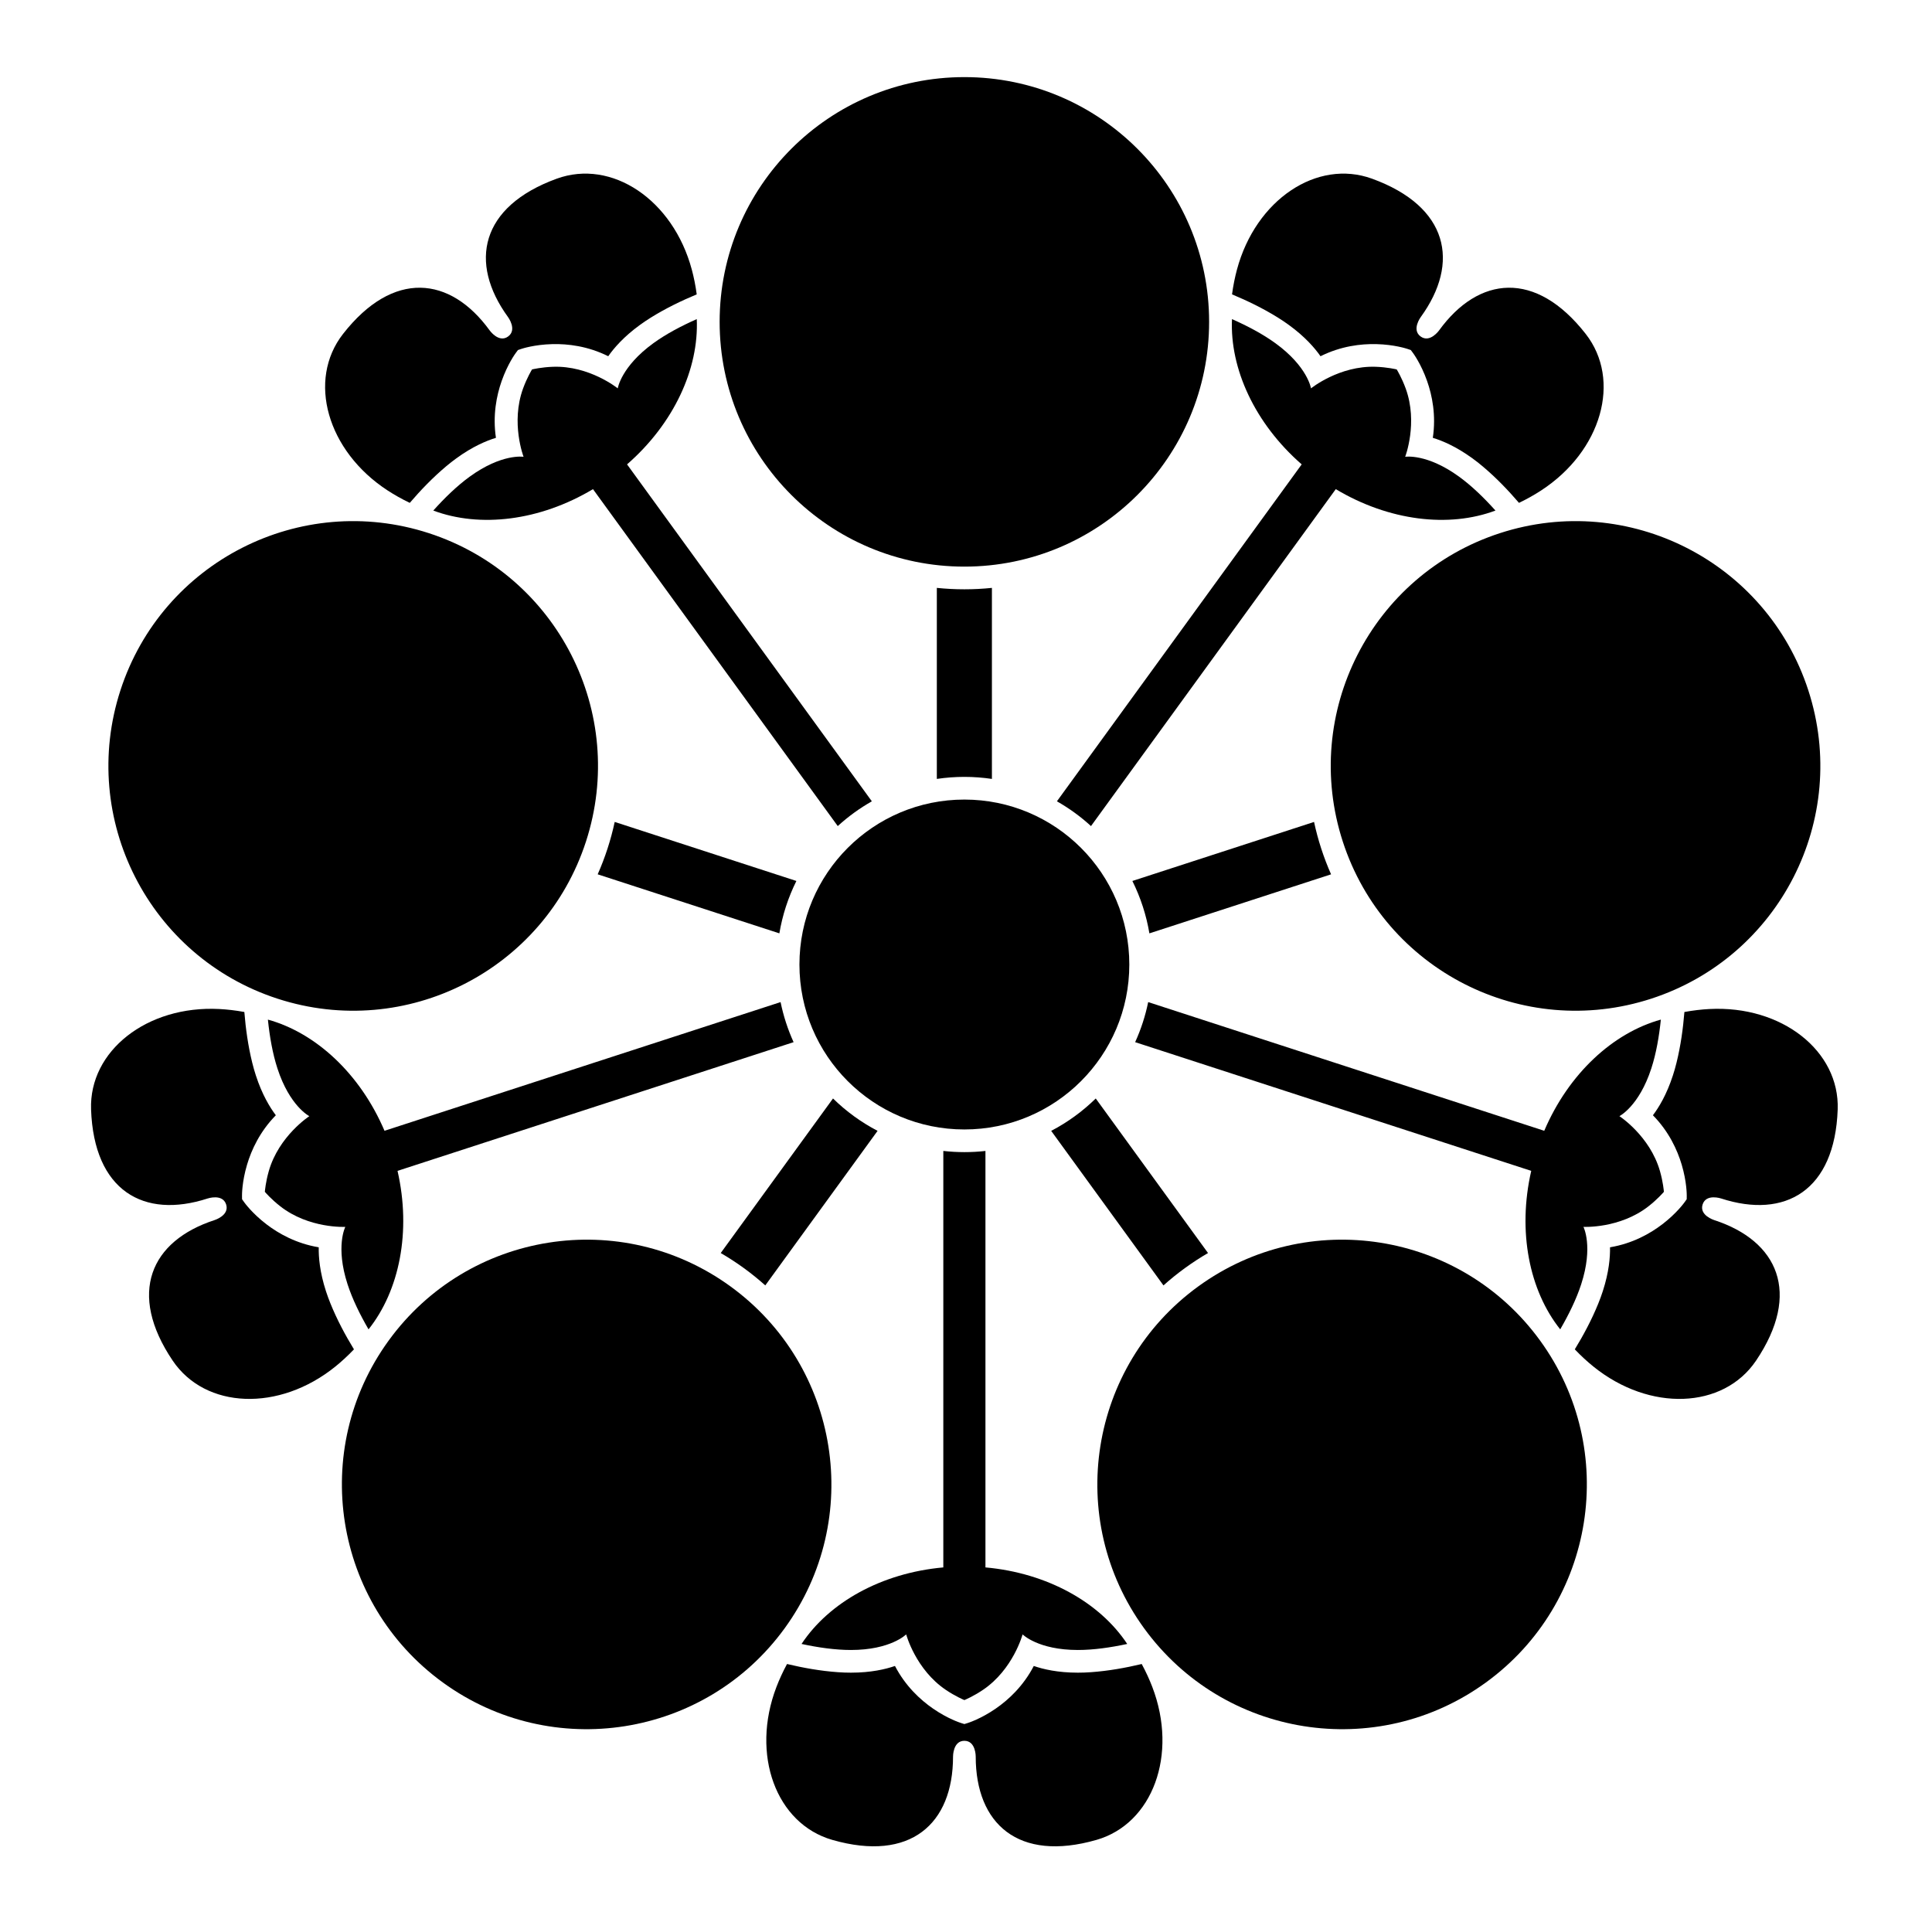 <?xml version="1.0" encoding="UTF-8" standalone="no"?>
<!-- Created with Inkscape (http://www.inkscape.org/) -->

<svg
   version="1.1"
   id="svg12134"
   width="795.035"
   height="793.701"
   viewBox="0 0 795.035 793.701"
   sodipodi:docname="Hanatsuki Umebachi.svg"
   inkscape:version="1.2 (dc2aeda, 2022-05-15)"
   xmlns:inkscape="http://www.inkscape.org/namespaces/inkscape"
   xmlns:sodipodi="http://sodipodi.sourceforge.net/DTD/sodipodi-0.dtd"
   xmlns="http://www.w3.org/2000/svg"
   xmlns:svg="http://www.w3.org/2000/svg">
  <defs
     id="defs12138">
    <clipPath
       clipPathUnits="userSpaceOnUse"
       id="clipPath12813">
      <path
         d="m -193.531,143.315 h 596.276 v -595.276 h -596.276 z"
         id="path12815"
         style="stroke-width:1" />
    </clipPath>
    <clipPath
       clipPathUnits="userSpaceOnUse"
       id="clipPath12819">
      <path
         d="M -586.545,579.503 H 9.731 V -15.773 H -586.545 Z"
         id="path12821"
         style="stroke-width:1" />
    </clipPath>
    <clipPath
       clipPathUnits="userSpaceOnUse"
       id="clipPath12825">
      <path
         d="m -353.107,502.518 h 596.276 v -595.276 h -596.276 z"
         id="path12827"
         style="stroke-width:1" />
    </clipPath>
    <clipPath
       clipPathUnits="userSpaceOnUse"
       id="clipPath12831">
      <path
         d="m -156.819,103.846 h 596.276 v -595.276 h -596.276 z"
         id="path12833"
         style="stroke-width:1" />
    </clipPath>
    <clipPath
       clipPathUnits="userSpaceOnUse"
       id="clipPath12837">
      <path
         d="m -373.171,99.332 h 596.276 v -595.276 h -596.276 z"
         id="path12839"
         style="stroke-width:1" />
    </clipPath>
    <clipPath
       clipPathUnits="userSpaceOnUse"
       id="clipPath12843">
      <path
         d="m -324.428,349.003 h 596.276 v -595.276 h -596.276 z"
         id="path12845"
         style="stroke-width:1" />
    </clipPath>
    <clipPath
       clipPathUnits="userSpaceOnUse"
       id="clipPath12849">
      <path
         d="M -509.606,308.214 H 86.671 v -595.276 H -509.606 Z"
         id="path12851"
         style="stroke-width:1" />
    </clipPath>
    <clipPath
       clipPathUnits="userSpaceOnUse"
       id="clipPath12855">
      <path
         d="m -472.587,361.346 h 596.276 v -595.276 h -596.276 z"
         id="path12857"
         style="stroke-width:1" />
    </clipPath>
    <clipPath
       clipPathUnits="userSpaceOnUse"
       id="clipPath12861">
      <path
         d="m -438.456,103.846 h 596.276 v -595.276 h -596.276 z"
         id="path12863"
         style="stroke-width:1" />
    </clipPath>
    <clipPath
       clipPathUnits="userSpaceOnUse"
       id="clipPath12867">
      <path
         d="M -525.486,371.698 H 70.79 v -595.276 H -525.486 Z"
         id="path12869"
         style="stroke-width:1" />
    </clipPath>
    <clipPath
       clipPathUnits="userSpaceOnUse"
       id="clipPath12873">
      <path
         d="M -556.401,578.014 H 39.875 V -17.262 H -556.401 Z"
         id="path12875"
         style="stroke-width:1" />
    </clipPath>
    <clipPath
       clipPathUnits="userSpaceOnUse"
       id="clipPath12880">
      <path
         d="m -118.671,348.981 h 596.276 v -595.276 h -596.276 z"
         id="path12882"
         style="stroke-width:1" />
    </clipPath>
    <clipPath
       clipPathUnits="userSpaceOnUse"
       id="clipPath12886">
      <path
         d="m -297.638,537.241 h 596.276 v -595.276 h -596.276 z"
         id="path12888"
         style="stroke-width:1" />
    </clipPath>
    <clipPath
       clipPathUnits="userSpaceOnUse"
       id="clipPath12892">
      <path
         d="m -257.093,339.008 h 596.276 v -595.276 h -596.276 z"
         id="path12894"
         style="stroke-width:1" />
    </clipPath>
    <clipPath
       clipPathUnits="userSpaceOnUse"
       id="clipPath12898">
      <path
         d="m -291.137,483.731 h 596.276 v -595.276 h -596.276 z"
         id="path12900"
         style="stroke-width:1" />
    </clipPath>
    <clipPath
       clipPathUnits="userSpaceOnUse"
       id="clipPath12904">
      <path
         d="m -119.952,413.723 h 596.276 v -595.276 h -596.276 z"
         id="path12906"
         style="stroke-width:1" />
    </clipPath>
    <clipPath
       clipPathUnits="userSpaceOnUse"
       id="clipPath12910">
      <path
         d="m -245.789,271.881 h 596.276 v -595.276 h -596.276 z"
         id="path12912"
         style="stroke-width:1" />
    </clipPath>
    <clipPath
       clipPathUnits="userSpaceOnUse"
       id="clipPath12916">
      <path
         d="m -348.543,297.666 h 596.276 v -595.276 h -596.276 z"
         id="path12918"
         style="stroke-width:1" />
    </clipPath>
    <clipPath
       clipPathUnits="userSpaceOnUse"
       id="clipPath12922">
      <path
         d="m -69.789,371.698 h 596.276 v -595.276 h -596.276 z"
         id="path12924"
         style="stroke-width:1" />
    </clipPath>
    <clipPath
       clipPathUnits="userSpaceOnUse"
       id="clipPath12928">
      <path
         d="m -132.352,164.541 h 596.276 v -595.276 h -596.276 z"
         id="path12930"
         style="stroke-width:1" />
    </clipPath>
    <clipPath
       clipPathUnits="userSpaceOnUse"
       id="clipPath12934">
      <path
         d="M -542.933,584.573 H 53.343 V -10.703 H -542.933 Z"
         id="path12936"
         style="stroke-width:1" />
    </clipPath>
    <clipPath
       clipPathUnits="userSpaceOnUse"
       id="clipPath12940">
      <path
         d="m -354.739,288.051 h 596.276 v -595.276 h -596.276 z"
         id="path12942"
         style="stroke-width:1" />
    </clipPath>
    <clipPath
       clipPathUnits="userSpaceOnUse"
       id="clipPath12946">
      <path
         d="M -548.983,585.852 H 47.293 V -9.424 H -548.983 Z"
         id="path12948"
         style="stroke-width:1" />
    </clipPath>
    <clipPath
       clipPathUnits="userSpaceOnUse"
       id="clipPath12952">
      <path
         d="m -412.263,150.957 h 596.276 v -595.276 h -596.276 z"
         id="path12954"
         style="stroke-width:1" />
    </clipPath>
    <clipPath
       clipPathUnits="userSpaceOnUse"
       id="clipPath12958">
      <path
         d="M -553.898,585.848 H 42.379 V -9.428 H -553.898 Z"
         id="path12960"
         style="stroke-width:1" />
    </clipPath>
    <clipPath
       clipPathUnits="userSpaceOnUse"
       id="clipPath12964">
      <path
         d="M -584.194,578.938 H 12.082 V -16.338 H -584.194 Z"
         id="path12966"
         style="stroke-width:1" />
    </clipPath>
    <clipPath
       clipPathUnits="userSpaceOnUse"
       id="clipPath12970">
      <path
         d="M -528.09,575.381 H 68.186 V -19.895 H -528.09 Z"
         id="path12972"
         style="stroke-width:1" />
    </clipPath>
    <clipPath
       clipPathUnits="userSpaceOnUse"
       id="clipPath12976">
      <path
         d="M -531.192,581.588 H 65.084 V -13.688 H -531.192 Z"
         id="path12978"
         style="stroke-width:1" />
    </clipPath>
    <clipPath
       clipPathUnits="userSpaceOnUse"
       id="clipPath12982">
      <path
         d="M -557.064,585.848 H 39.212 V -9.428 H -557.064 Z"
         id="path12984"
         style="stroke-width:1" />
    </clipPath>
    <clipPath
       clipPathUnits="userSpaceOnUse"
       id="clipPath12988">
      <path
         d="M -545.417,584.573 H 50.859 V -10.703 H -545.417 Z"
         id="path12990"
         style="stroke-width:1" />
    </clipPath>
    <clipPath
       clipPathUnits="userSpaceOnUse"
       id="clipPath12994">
      <path
         d="M -576.369,585.588 H 19.907 V -9.688 H -576.369 Z"
         id="path12996"
         style="stroke-width:1" />
    </clipPath>
    <clipPath
       clipPathUnits="userSpaceOnUse"
       id="clipPath13000">
      <path
         d="M -557.495,577.85 H 38.781 V -17.426 H -557.495 Z"
         id="path13002"
         style="stroke-width:1" />
    </clipPath>
    <clipPath
       clipPathUnits="userSpaceOnUse"
       id="clipPath13006">
      <path
         d="M -567.775,585.852 H 28.501 V -9.424 H -567.775 Z"
         id="path13008"
         style="stroke-width:1" />
    </clipPath>
    <clipPath
       clipPathUnits="userSpaceOnUse"
       id="clipPath13012">
      <path
         d="M -568.227,575.819 H 28.049 V -19.457 H -568.227 Z"
         id="path13014"
         style="stroke-width:1" />
    </clipPath>
    <clipPath
       clipPathUnits="userSpaceOnUse"
       id="clipPath13018">
      <path
         d="M -564.573,585.848 H 31.703 V -9.428 H -564.573 Z"
         id="path13020"
         style="stroke-width:1" />
    </clipPath>
    <clipPath
       clipPathUnits="userSpaceOnUse"
       id="clipPath13024">
      <path
         d="M -572.817,586.135 H 23.459 V -9.141 H -572.817 Z"
         id="path13026"
         style="stroke-width:1" />
    </clipPath>
    <clipPath
       clipPathUnits="userSpaceOnUse"
       id="clipPath13030">
      <path
         d="M -561.413,585.852 H 34.863 V -9.424 H -561.413 Z"
         id="path13032"
         style="stroke-width:1" />
    </clipPath>
    <clipPath
       clipPathUnits="userSpaceOnUse"
       id="clipPath13037">
      <path
         d="M -540.821,585.848 H 55.455 V -9.428 H -540.821 Z"
         id="path13039"
         style="stroke-width:1" />
    </clipPath>
    <clipPath
       clipPathUnits="userSpaceOnUse"
       id="clipPath13043">
      <path
         d="M -550.264,577.325 H 46.012 V -17.951 H -550.264 Z"
         id="path13045"
         style="stroke-width:1" />
    </clipPath>
    <clipPath
       clipPathUnits="userSpaceOnUse"
       id="clipPath13049">
      <path
         d="M -536.698,584.573 H 59.578 V -10.703 H -536.698 Z"
         id="path13051"
         style="stroke-width:1" />
    </clipPath>
    <clipPath
       clipPathUnits="userSpaceOnUse"
       id="clipPath13055">
      <path
         d="m -306.139,240.387 h 596.276 v -595.276 h -596.276 z"
         id="path13057"
         style="stroke-width:1" />
    </clipPath>
    <clipPath
       clipPathUnits="userSpaceOnUse"
       id="clipPath13061">
      <path
         d="M -538.222,577.948 H 58.054 V -17.328 H -538.222 Z"
         id="path13063"
         style="stroke-width:1" />
    </clipPath>
    <clipPath
       clipPathUnits="userSpaceOnUse"
       id="clipPath13067">
      <path
         d="M -574.546,585.852 H 21.73 V -9.424 H -574.546 Z"
         id="path13069"
         style="stroke-width:1" />
    </clipPath>
  </defs>
  <sodipodi:namedview
     id="namedview12136"
     pagecolor="#ffffff"
     bordercolor="#000000"
     borderopacity="0.25"
     inkscape:showpageshadow="2"
     inkscape:pageopacity="0.0"
     inkscape:pagecheckerboard="0"
     inkscape:deskcolor="#d1d1d1"
     showgrid="false"
     inkscape:zoom="0.29734106"
     inkscape:cx="-215.24105"
     inkscape:cy="396.85068"
     inkscape:window-width="1419"
     inkscape:window-height="456"
     inkscape:window-x="1920"
     inkscape:window-y="142"
     inkscape:window-maximized="0"
     inkscape:current-layer="svg12134">
    <inkscape:page
       x="0"
       y="0"
       id="page12140"
       width="795.035"
       height="793.701" />
  </sodipodi:namedview>
  <path
     d="m 464.723,396.889 c 0,37.485 -30.388,67.873 -67.873,67.873 -37.487,0 -67.875,-30.388 -67.875,-67.873 0,-37.484 30.388,-67.875 67.875,-67.875 37.485,0 67.873,30.391 67.873,67.875"
     style="fill:#000000;fill-opacity:1;fill-rule:nonzero;stroke:none"
     id="path12254" />
  <path
     d="m 497.56,132.444 c 0,55.623 -45.088,100.713 -100.71,100.713 -55.622,0 -100.712,-45.09 -100.712,-100.713 0,-55.618 45.09,-100.713 100.712,-100.713 55.622,0 100.71,45.095 100.71,100.713"
     style="fill:#000000;fill-opacity:1;fill-rule:nonzero;stroke:none"
     id="path12258" />
  <path
     d="m 209.091,138.463 c 3.843,-2.792 -0.044,-8.003 -0.044,-8.003 -16.261,-22.383 -11.411,-45.476 20.03,-56.926 22.637,-8.245 47.877,8.62 55.608,37.407 0.837,3.124 1.538,6.551 2.022,10.189 -6.33,2.64 -12.736,5.736 -18.861,9.543 -1.619,1.007 -3.12,2.025 -4.504,3.031 -6.696,4.858 -10.741,9.577 -13.045,12.882 -8.372,-4.176 -16.622,-5.145 -22.998,-4.984 -7.456,0.187 -12.473,1.871 -12.782,1.971 l -1.376,0.465 -0.867,1.166 c -0.191,0.262 -3.343,4.514 -5.825,11.546 -2.123,6.016 -3.751,14.159 -2.367,23.411 -3.855,1.169 -9.59,3.56 -16.282,8.428 -1.384,1.005 -2.816,2.117 -4.274,3.348 -5.514,4.646 -10.437,9.781 -14.904,14.988 -3.309,-1.587 -6.354,-3.311 -9.065,-5.074 -24.991,-16.247 -33.228,-45.463 -18.393,-64.445 20.605,-26.364 44.068,-23.84 60.331,-1.457 0,0 3.754,5.307 7.596,2.515"
     style="fill:#000000;fill-opacity:1;fill-rule:nonzero;stroke:none"
     id="path12262" />
  <path
     d="m 408.184,320.517 v -78.609 c -3.726,0.382 -7.506,0.581 -11.333,0.581 -3.827,0 -7.608,-0.199 -11.335,-0.581 v 78.609 c 3.7,-0.547 7.483,-0.839 11.335,-0.839 3.852,0 7.635,0.292 11.333,0.839"
     style="fill:#000000;fill-opacity:1;fill-rule:nonzero;stroke:none"
     id="path12266" />
  <path
     d="m 258.041,191.088 c 19.278,-16.82 29.596,-39.385 28.685,-59.776 -6.435,2.852 -12.651,6.131 -17.892,9.937 -13.253,9.631 -14.628,18.563 -14.628,18.563 0,0 -11.62,-9.427 -26.671,-8.885 -4.69,0.169 -8.258,1.01 -8.594,1.09 -0.183,0.298 -2.084,3.431 -3.695,7.839 -5.167,14.147 0.208,28.112 0.208,28.112 0,0 -8.92,-1.453 -22.172,8.174 -5.242,3.807 -10.28,8.706 -14.981,13.946 19.109,7.166 43.758,4.328 65.714,-8.81 l 100.729,138.643 c 4.263,-3.902 8.971,-7.315 14.028,-10.188 z"
     style="fill:#000000;fill-opacity:1;fill-rule:nonzero;stroke:none"
     id="path12270" />
  <path
     d="m 176.469,219.389 c 52.9,17.188 81.85,74.003 64.661,126.904 -17.188,52.898 -74.005,81.849 -126.905,64.661 C 61.331,393.766 32.376,336.946 49.562,284.048 66.751,231.146 123.572,202.201 176.469,219.389"
     style="fill:#000000;fill-opacity:1;fill-rule:nonzero;stroke:none"
     id="path12274" />
  <path
     d="m 93.052,495.598 c -1.468,-4.516 -7.624,-2.43 -7.624,-2.43 -26.312,8.55 -46.779,-3.201 -47.953,-36.641 -0.844,-24.074 22.993,-42.869 52.763,-41.328 3.228,0.17 6.705,0.563 10.314,1.227 0.554,6.836 1.52,13.885 3.249,20.885 0.455,1.852 0.959,3.594 1.489,5.222 2.552,7.87 5.79,13.174 8.22,16.388 -6.557,6.671 -10.029,14.215 -11.846,20.33 -2.126,7.149 -2.076,12.443 -2.076,12.765 l 0.017,1.454 0.84,1.185 c 0.192,0.263 3.261,4.573 9.183,9.109 5.064,3.878 12.306,7.94 21.534,9.484 -0.08,4.03 0.42,10.222 2.981,18.09 0.53,1.626 1.146,3.333 1.866,5.098 2.716,6.683 6.077,12.951 9.648,18.807 -2.53,2.657 -5.112,5.021 -7.626,7.055 C 114.857,581.043 84.524,579.85 71.055,559.876 52.349,532.131 62,510.598 88.312,502.046 c 0,0 6.208,-1.93 4.74,-6.448"
     style="fill:#000000;fill-opacity:1;fill-rule:nonzero;stroke:none"
     id="path12278" />
  <path
     d="m 327.718,362.509 -74.761,-24.292 c -0.788,3.661 -1.768,7.318 -2.951,10.958 -1.183,3.639 -2.539,7.175 -4.053,10.599 l 74.76,24.292 c 0.625,-3.688 1.516,-7.375 2.706,-11.039 1.191,-3.661 2.636,-7.169 4.299,-10.518"
     style="fill:#000000;fill-opacity:1;fill-rule:nonzero;stroke:none"
     id="path12282" />
  <path
     d="m 158.228,465.308 c -10.04,-23.533 -28.314,-40.319 -47.986,-45.751 0.723,7 1.92,13.924 3.922,20.085 5.062,15.581 13.133,19.648 13.133,19.648 0,0 -12.556,8.138 -16.692,22.62 -1.289,4.513 -1.591,8.166 -1.619,8.51 0.226,0.266 2.618,3.042 6.315,5.935 11.856,9.287 26.797,8.489 26.797,8.489 0,0 -4.137,8.035 0.924,23.615 2.003,6.161 5.104,12.467 8.635,18.557 12.72,-15.96 17.637,-40.281 11.929,-65.221 L 326.57,428.839 c -2.393,-5.26 -4.187,-10.79 -5.355,-16.489 z"
     style="fill:#000000;fill-opacity:1;fill-rule:nonzero;stroke:none"
     id="path12286" />
  <path
     d="m 159.936,551.631 c 32.694,-44.997 95.675,-54.973 140.674,-22.281 44.998,32.693 54.974,95.677 22.281,140.677 -32.693,44.994 -95.678,54.973 -140.675,22.281 -45.002,-32.693 -54.972,-95.68 -22.28,-140.677"
     style="fill:#000000;fill-opacity:1;fill-rule:nonzero;stroke:none"
     id="path12290" />
  <path
     d="m 396.85,716.321 c -4.751,0 -4.667,6.5 -4.667,6.5 -10e-4,27.664 -17.5,43.5 -49.667,34.281 -23.158,-6.636 -33.666,-35.114 -22.999,-62.948 1.157,-3.018 2.606,-6.205 4.352,-9.432 6.674,1.586 13.675,2.847 20.867,3.364 1.903,0.142 3.715,0.199 5.427,0.199 8.272,0.005 14.319,-1.436 18.124,-2.756 4.319,8.3 10.424,13.932 15.676,17.549 6.143,4.232 11.192,5.822 11.5,5.92 l 1.388,0.432 1.385,-0.432 c 0.308,-0.101 5.359,-1.688 11.5,-5.917 5.254,-3.62 11.358,-9.252 15.676,-17.552 3.806,1.32 9.851,2.761 18.126,2.756 1.71,0 3.524,-0.057 5.425,-0.199 7.193,-0.517 14.193,-1.778 20.866,-3.364 1.747,3.227 3.196,6.414 4.354,9.432 10.668,27.834 0.158,56.312 -23,62.951 -32.165,9.216 -49.664,-6.617 -49.665,-34.284 0,0 0.082,-6.5 -4.668,-6.5"
     style="fill:#000000;fill-opacity:1;fill-rule:nonzero;stroke:none"
     id="path12294" />
  <path
     d="m 342.79,452.011 -46.205,63.596 c 3.238,1.883 6.413,3.945 9.51,6.193 3.095,2.25 6.039,4.632 8.828,7.13 l 46.205,-63.594 c -3.313,-1.734 -6.545,-3.721 -9.662,-5.986 -3.116,-2.263 -6.006,-4.721 -8.676,-7.339"
     style="fill:#000000;fill-opacity:1;fill-rule:nonzero;stroke:none"
     id="path12298" />
  <path
     d="m 388.182,644.975 c -25.484,2.276 -47.095,14.469 -58.341,31.497 6.879,1.476 13.835,2.476 20.314,2.479 16.383,0 22.745,-6.419 22.745,-6.419 0,0 3.86,14.456 16.355,22.864 3.896,2.62 7.276,4.037 7.595,4.169 0.321,-0.132 3.7,-1.549 7.594,-4.172 12.495,-8.405 16.356,-22.861 16.356,-22.861 0,0 6.362,6.416 22.743,6.419 6.48,0 13.435,-1.003 20.319,-2.479 -11.25,-17.028 -32.86,-29.221 -58.344,-31.5 l 0.001,-171.369 c -5.741,0.651 -11.557,0.645 -17.337,-0.005 z"
     style="fill:#000000;fill-opacity:1;fill-rule:nonzero;stroke:none"
     id="path12302" />
  <path
     d="m 470.808,670.024 c -32.693,-45 -22.72,-107.978 22.28,-140.674 44.997,-32.692 107.981,-22.719 140.676,22.281 32.689,44.997 22.717,107.984 -22.28,140.677 -45,32.695 -107.983,22.713 -140.676,-22.284"
     style="fill:#000000;fill-opacity:1;fill-rule:nonzero;stroke:none"
     id="path12306" />
  <path
     d="m 700.646,495.598 c -1.468,4.518 4.74,6.448 4.74,6.448 26.311,8.549 35.963,30.085 17.256,57.83 -13.466,19.974 -43.801,21.167 -66.974,2.422 -2.514,-2.034 -5.096,-4.398 -7.626,-7.055 3.572,-5.856 6.934,-12.124 9.648,-18.807 0.722,-1.765 1.338,-3.472 1.866,-5.098 2.561,-7.868 3.061,-14.06 2.981,-18.09 9.227,-1.544 16.471,-5.609 21.533,-9.484 5.923,-4.536 8.994,-8.846 9.184,-9.109 l 0.84,-1.188 0.018,-1.451 c -0.002,-0.325 0.049,-5.616 -2.075,-12.765 -1.819,-6.115 -5.289,-13.659 -11.848,-20.33 2.432,-3.214 5.668,-8.516 8.22,-16.388 0.529,-1.628 1.036,-3.37 1.489,-5.222 1.73,-7.002 2.695,-14.049 3.248,-20.885 3.61,-0.664 7.087,-1.057 10.315,-1.227 29.769,-1.544 53.605,17.254 52.764,41.328 -1.175,33.44 -21.642,45.188 -47.953,36.641 0,0 -6.158,-2.086 -7.626,2.43"
     style="fill:#000000;fill-opacity:1;fill-rule:nonzero;stroke:none"
     id="path12310" />
  <path
     d="m 432.57,465.338 46.205,63.596 c 2.79,-2.5 5.733,-4.88 8.828,-7.13 3.096,-2.25 6.272,-4.313 9.509,-6.193 L 450.91,452.015 c -2.674,2.615 -5.562,5.075 -8.68,7.339 -3.115,2.265 -6.346,4.252 -9.66,5.984"
     style="fill:#000000;fill-opacity:1;fill-rule:nonzero;stroke:none"
     id="path12314" />
  <path
     d="m 630.114,481.795 c -5.709,24.94 -0.793,49.26 11.928,65.219 3.531,-6.086 6.631,-12.394 8.635,-18.555 5.063,-15.58 0.923,-23.615 0.923,-23.615 0,0 14.942,0.798 26.8,-8.489 3.696,-2.896 6.086,-5.672 6.312,-5.935 -0.027,-0.346 -0.331,-3.997 -1.62,-8.51 -4.135,-14.482 -16.69,-22.623 -16.69,-22.623 0,0 8.071,-4.065 13.132,-19.645 2.003,-6.161 3.2,-13.087 3.923,-20.089 -19.672,5.436 -37.945,22.221 -47.987,45.755 L 472.487,412.35 c -1.155,5.661 -2.956,11.191 -5.362,16.487 z"
     style="fill:#000000;fill-opacity:1;fill-rule:nonzero;stroke:none"
     id="path12318" />
  <path
     d="m 679.473,410.953 c -52.901,17.188 -109.717,-11.758 -126.905,-64.66 -17.188,-52.897 11.763,-109.719 64.661,-126.905 52.896,-17.186 109.719,11.762 126.906,64.661 17.19,52.901 -11.766,109.716 -64.662,126.904"
     style="fill:#000000;fill-opacity:1;fill-rule:nonzero;stroke:none"
     id="path12322" />
  <path
     d="m 584.607,138.463 c 3.842,2.792 7.596,-2.516 7.596,-2.516 16.262,-22.38 39.725,-24.906 60.331,1.458 14.835,18.979 6.596,48.198 -18.393,64.445 -2.711,1.763 -5.756,3.487 -9.064,5.074 -4.468,-5.207 -9.389,-10.342 -14.905,-14.988 -1.456,-1.231 -2.888,-2.345 -4.275,-3.348 -6.689,-4.868 -12.426,-7.259 -16.281,-8.428 1.384,-9.249 -0.245,-17.395 -2.367,-23.409 -2.484,-7.035 -5.633,-11.288 -5.824,-11.548 l -0.869,-1.167 -1.375,-0.464 c -0.31,-0.099 -5.328,-1.784 -12.781,-1.972 -6.379,-0.161 -14.627,0.808 -22.999,4.985 -2.304,-3.308 -6.346,-8.024 -13.045,-12.882 -1.384,-1.006 -2.887,-2.027 -4.504,-3.03 -6.127,-3.809 -12.531,-6.904 -18.861,-9.544 0.484,-3.637 1.185,-7.065 2.022,-10.188 7.731,-28.788 32.971,-45.65 55.61,-37.409 31.44,11.449 36.289,34.545 20.028,56.928 0,0 -3.887,5.211 -0.044,8.003"
     style="fill:#000000;fill-opacity:1;fill-rule:nonzero;stroke:none"
     id="path12326" />
  <path
     d="m 472.984,384.069 74.763,-24.292 c -1.514,-3.427 -2.87,-6.96 -4.054,-10.599 -1.181,-3.64 -2.164,-7.297 -2.952,-10.959 l -74.759,24.29 c 1.661,3.352 3.107,6.857 4.298,10.524 1.191,3.661 2.083,7.348 2.704,11.036"
     style="fill:#000000;fill-opacity:1;fill-rule:nonzero;stroke:none"
     id="path12330" />
  <path
     d="m 549.683,201.277 c 21.957,13.139 46.605,15.976 65.714,8.809 -4.699,-5.238 -9.739,-10.134 -14.98,-13.945 -13.253,-9.629 -22.173,-8.176 -22.173,-8.176 0,0 5.375,-13.964 0.208,-28.109 -1.612,-4.412 -3.515,-7.544 -3.693,-7.839 -0.339,-0.081 -3.906,-0.921 -8.596,-1.089 -15.051,-0.541 -26.672,8.883 -26.672,8.883 0,0 -1.374,-8.932 -14.626,-18.562 -5.242,-3.808 -11.456,-7.086 -17.894,-9.938 -0.91,20.389 9.408,42.956 28.686,59.778 L 434.928,329.73 c 5.027,2.849 9.73,6.268 14.022,10.195 z"
     style="fill:#000000;fill-opacity:1;fill-rule:nonzero;stroke:none"
     id="path12334" />
</svg>
